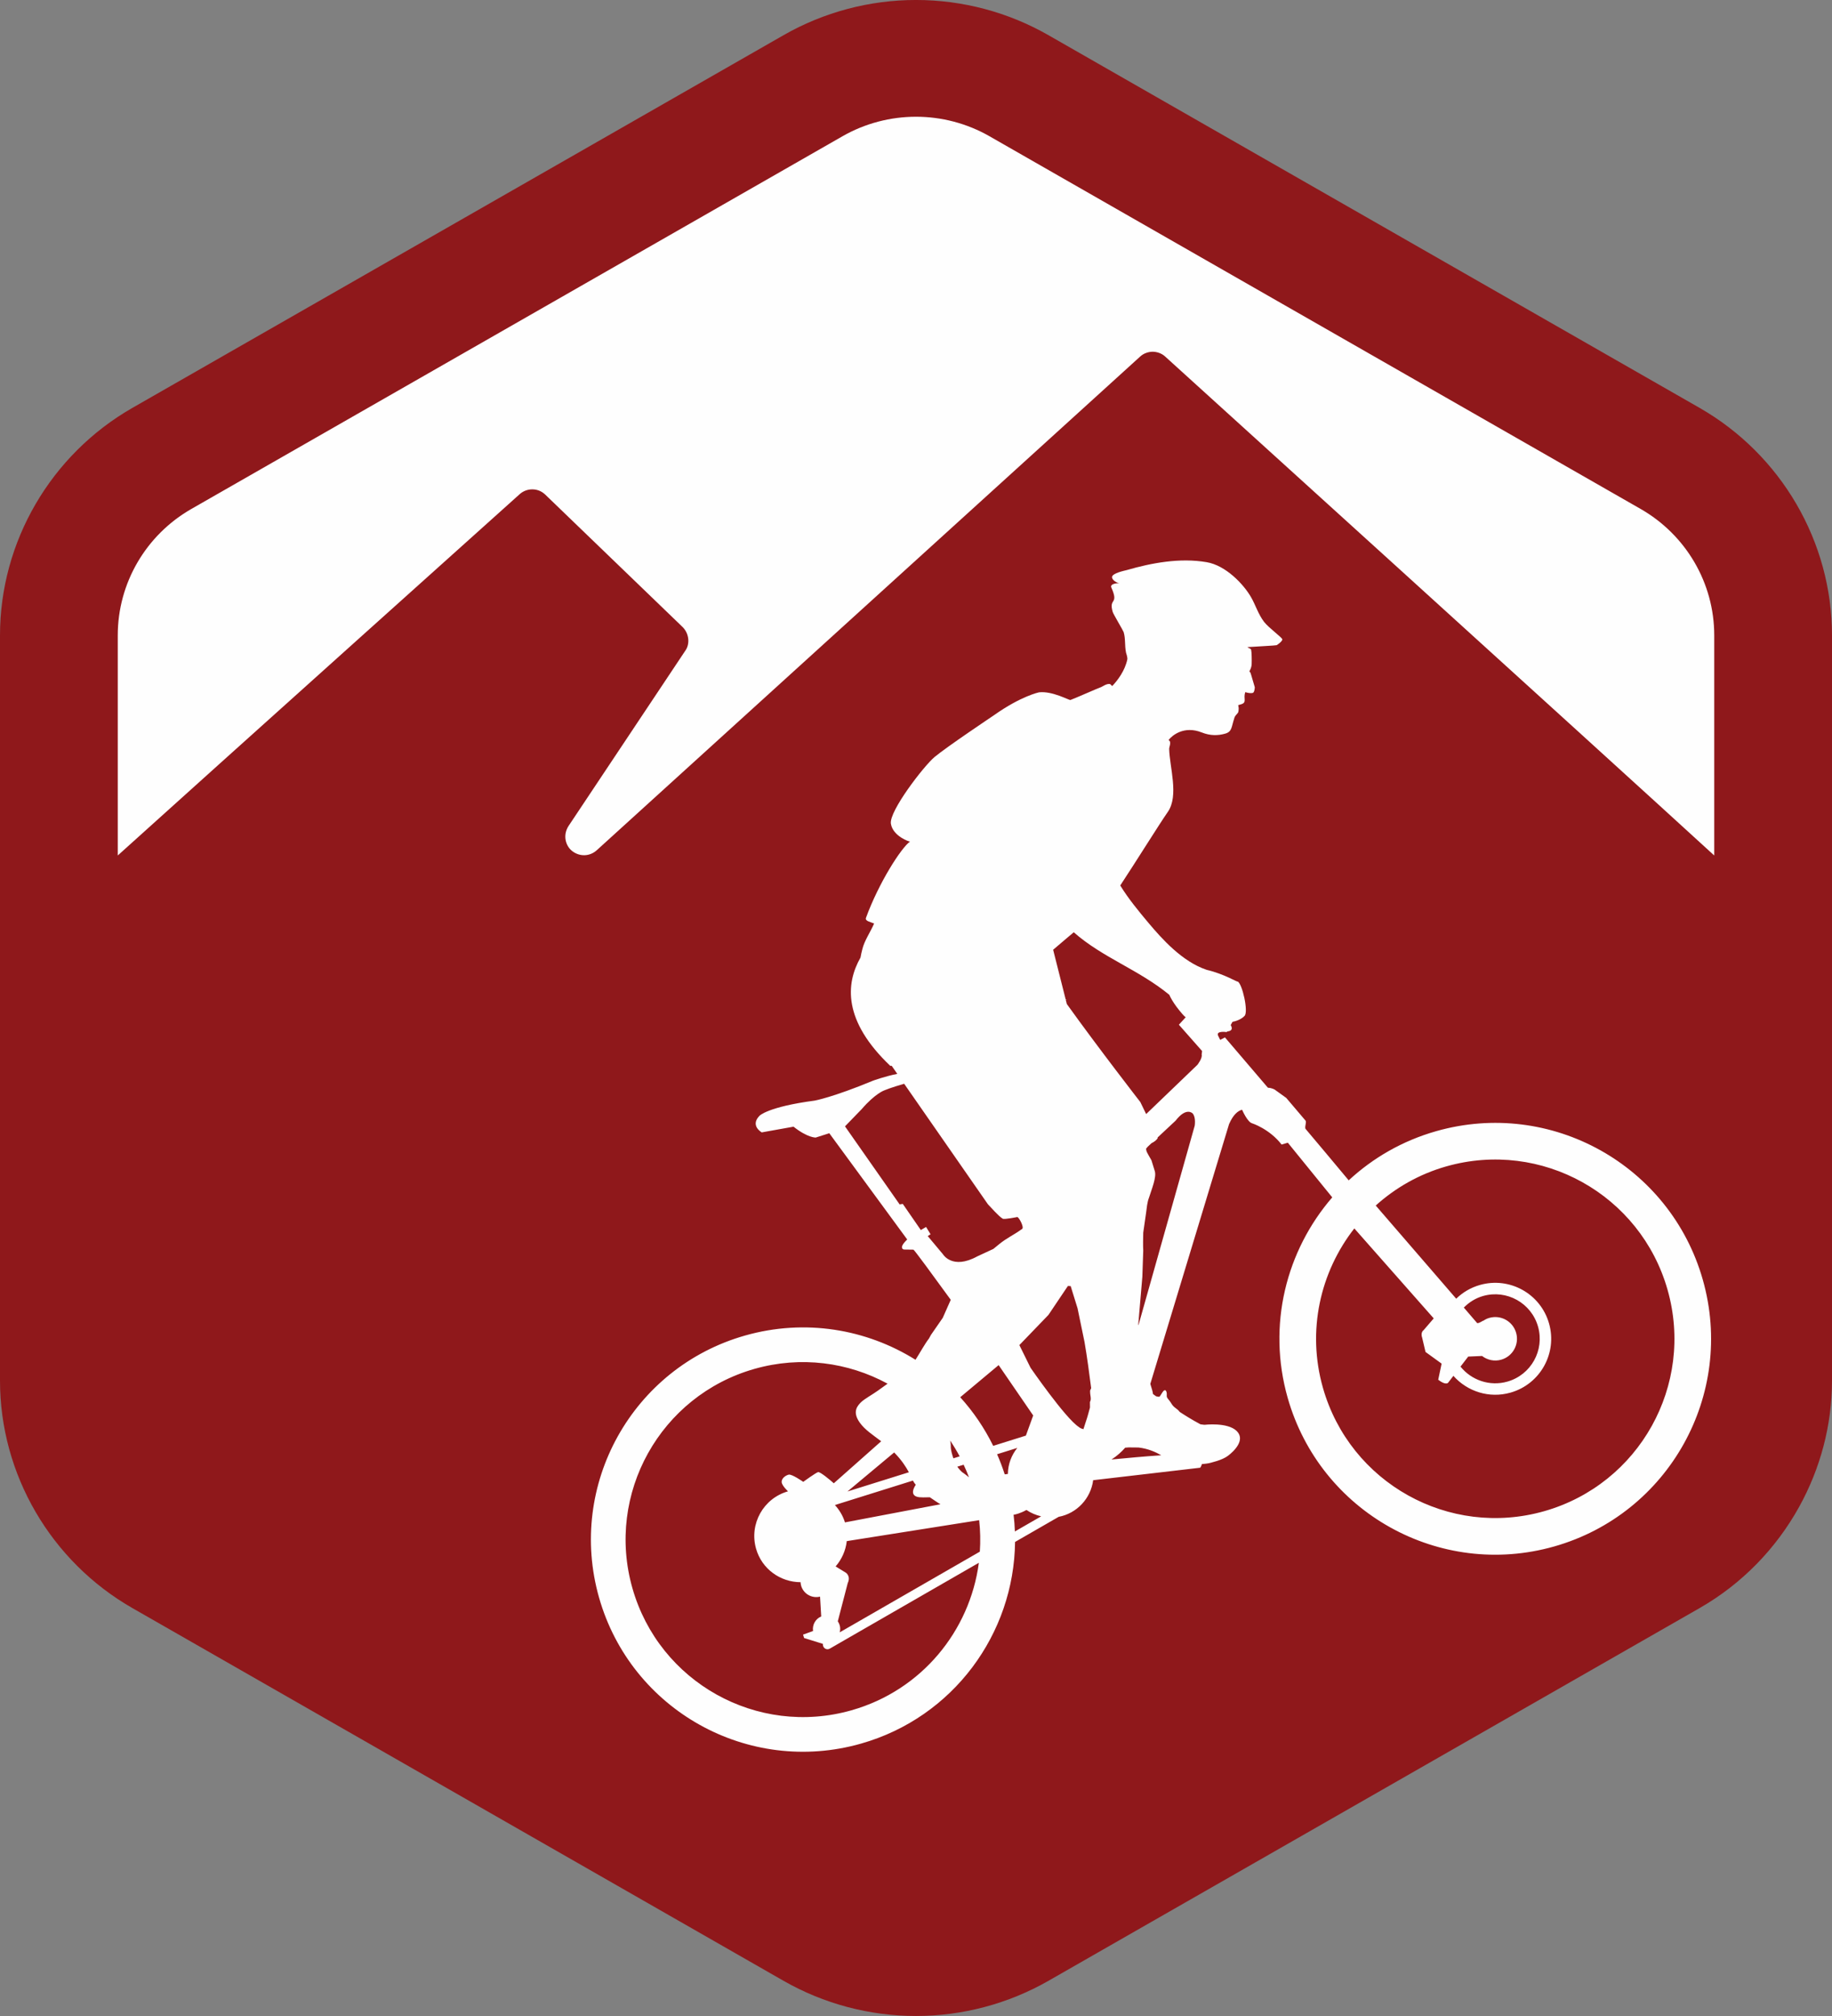 <?xml version="1.0" encoding="UTF-8"?>
<svg width="100px" height="110px" viewBox="0 0 100 110" version="1.1" xmlns="http://www.w3.org/2000/svg" xmlns:xlink="http://www.w3.org/1999/xlink">
    <rect x="0" y="0" width="100" height="110" fill="#808080" stroke="none"/>
    <!-- Generator: Sketch 41.2 (35397) - http://www.bohemiancoding.com/sketch -->
    <title>MTB_mark</title>
    <desc>Created with Sketch.</desc>
    <defs></defs>
    <g id="Marks-&amp;-Avatars" stroke="none" stroke-width="1" fill="none" fill-rule="evenodd">
        <g id="MTB_mark">
            <g id="Group-2">
                <g id="Group">
                    <path d="M97.204,35.835 C97.204,31.037 94.599,26.565 90.406,24.166 L57.002,5.053 C54.938,3.872 52.587,3.248 50.204,3.248 C47.821,3.248 45.47,3.872 43.406,5.053 L10.002,24.166 C5.809,26.565 3.204,31.037 3.204,35.835 L3.204,74.061 C3.204,78.859 5.809,83.331 10.002,85.73 L43.406,104.843 C45.47,106.024 47.821,106.648 50.204,106.648 C52.587,106.648 54.938,106.024 57.002,104.843 L90.406,85.73 C92.592,84.479 94.34,82.663 95.519,80.533 C96.602,78.577 97.204,76.358 97.204,74.061 L97.204,35.835 Z" id="Fill-1" fill="#FEFEFE"></path>
                    <path d="M10.446,27.77 L45.982,7.438 C47.225,6.726 48.613,6.37 50,6.37 C51.387,6.37 52.775,6.726 54.018,7.438 L89.554,27.77 C92.04,29.194 93.572,31.822 93.572,34.667 L93.572,46.678 C87.02,40.684 63.594,19.448 63.594,19.448 C63.393,19.264 63.125,19.192 62.918,19.192 C62.711,19.192 62.443,19.265 62.243,19.448 L32.585,46.382 C32.188,46.749 31.629,46.748 31.231,46.435 C30.874,46.154 30.709,45.583 31.028,45.078 L37.427,35.475 C37.657,35.13 37.624,34.577 37.261,34.214 L29.766,26.991 C29.614,26.845 29.38,26.701 29.053,26.701 C28.758,26.701 28.522,26.825 28.372,26.959 C28.372,26.959 11.489,42.108 6.428,46.678 L6.428,34.667 C6.428,31.822 7.96,29.194 10.446,27.77 L10.446,27.77 Z M100,34.667 C100,29.562 97.229,24.805 92.768,22.253 L57.232,1.921 C55.036,0.663 52.535,-0.001 50,-0.001 C47.465,-0.001 44.964,0.663 42.768,1.921 L7.232,22.253 C2.771,24.805 0,29.562 0,34.667 L0,75.332 C0,80.438 2.771,85.195 7.232,87.746 L42.768,108.079 C44.964,109.335 47.464,109.999 50,109.999 C52.535,109.999 55.036,109.335 57.232,108.079 L92.768,87.746 C95.093,86.416 96.954,84.484 98.207,82.219 C99.359,80.138 100,77.776 100,75.332 L100,34.667 Z" id="Fill-3" fill="#8F181B"></path>
                    <path d="M82.759,72.725 C82.58,72.095 81.924,71.729 81.294,71.909 C81.168,71.944 81.057,72.003 80.955,72.072 L80.952,72.061 C80.952,72.061 80.666,72.247 80.621,72.181 C80.614,72.171 80.344,71.857 79.903,71.346 C80.187,71.059 80.538,70.832 80.954,70.714 C82.244,70.347 83.587,71.095 83.954,72.385 C84.32,73.675 83.572,75.018 82.282,75.385 C81.313,75.66 80.315,75.306 79.722,74.567 L80.143,74.02 L80.898,73.987 C81.185,74.207 81.567,74.297 81.943,74.19 C82.573,74.011 82.938,73.355 82.759,72.725 L82.759,72.725 Z M84.293,82.455 C79.098,83.933 73.689,80.919 72.212,75.724 C71.324,72.6 72.068,69.404 73.926,67.027 L78.26,71.936 L77.708,72.578 C77.523,72.716 77.627,72.982 77.627,72.982 L77.812,73.768 L78.691,74.404 L78.506,75.283 C78.899,75.595 79.038,75.456 79.038,75.456 L79.334,75.071 C80.088,75.922 81.287,76.318 82.453,75.986 C84.075,75.525 85.016,73.836 84.555,72.214 C84.094,70.592 82.405,69.651 80.783,70.112 C80.277,70.256 79.838,70.519 79.487,70.862 C78.422,69.628 76.749,67.693 75.094,65.778 C76.167,64.813 77.463,64.064 78.944,63.643 C84.139,62.166 89.547,65.18 91.024,70.375 C92.501,75.57 89.487,80.978 84.293,82.455 L84.293,82.455 Z M65.362,58.099 L62.563,60.788 L62.245,60.132 C62.245,60.132 59.969,57.204 58.233,54.783 L58.175,54.554 L58.234,54.561 C58.219,54.557 58.197,54.547 58.17,54.534 L57.486,51.822 C58.042,51.342 58.57,50.905 58.599,50.879 C58.601,50.876 58.61,50.872 58.613,50.869 C60.183,52.254 62.138,52.896 63.827,54.28 C63.827,54.28 64.015,54.748 64.562,55.349 C64.425,55.205 64.23,55.006 64.644,55.441 C64.652,55.449 64.655,55.45 64.655,55.45 C64.674,55.467 64.698,55.487 64.721,55.506 L64.349,55.912 L65.617,57.349 L65.593,57.538 C65.648,57.731 65.362,58.099 65.362,58.099 L65.362,58.099 Z M65.213,61.424 L62.141,72.315 L62.133,72.263 L62.355,69.667 L62.404,68.236 C62.388,67.937 62.397,67.598 62.404,67.259 L62.561,66.166 C62.596,65.919 62.615,65.609 62.721,65.341 C62.874,64.854 63.138,64.232 63.033,63.894 L62.853,63.311 C62.769,63.169 62.606,62.882 62.586,62.822 C62.573,62.781 62.566,62.73 62.558,62.677 C62.609,62.615 62.647,62.571 62.647,62.571 L62.854,62.377 C63.004,62.304 63.146,62.199 63.196,62.091 L63.185,62.068 L64.17,61.148 C64.76,60.381 65.1,60.753 65.1,60.753 C65.289,60.96 65.213,61.424 65.213,61.424 L65.213,61.424 Z M63.389,79.405 C62.491,79.464 61.458,79.559 60.672,79.636 C60.981,79.437 61.224,79.213 61.418,78.991 C61.481,78.983 61.547,78.98 61.612,78.976 C61.78,78.977 61.951,78.979 62.125,78.981 C62.137,78.982 62.147,78.981 62.158,78.983 C62.66,79.041 63.073,79.224 63.389,79.405 L63.389,79.405 Z M59.495,76.496 L59.497,76.799 C59.463,76.919 59.423,77.057 59.383,77.212 C59.332,77.41 59.214,77.723 59.139,77.981 C58.969,77.942 58.892,77.864 58.892,77.864 C58.159,77.395 56.252,74.629 56.252,74.629 L55.642,73.393 L57.23,71.745 L58.292,70.166 L58.449,70.177 L58.456,70.217 L58.818,71.384 L59.198,73.22 C59.341,74.05 59.452,74.891 59.56,75.732 C59.571,75.763 59.485,75.859 59.505,75.919 C59.493,76.126 59.595,76.329 59.495,76.496 L59.495,76.496 Z M55.398,83.562 C55.387,83.258 55.364,82.954 55.327,82.649 L55.384,82.64 C55.384,82.64 55.669,82.592 56.029,82.389 C56.268,82.553 56.541,82.669 56.832,82.736 L55.398,83.562 Z M46.481,93.319 C41.337,94.782 35.981,91.797 34.519,86.653 C33.056,81.509 36.04,76.154 41.184,74.691 C43.719,73.971 46.302,74.333 48.448,75.498 C48.328,75.592 48.129,75.723 47.901,75.891 C47.666,76.064 47.171,76.336 46.995,76.515 C46.819,76.694 46.501,77.016 46.925,77.616 C47.206,78.013 47.633,78.285 48.1,78.641 L45.513,80.933 C45.294,80.736 44.762,80.295 44.655,80.324 C44.528,80.358 43.845,80.855 43.845,80.855 C43.845,80.855 43.221,80.416 43.048,80.462 C42.874,80.509 42.666,80.659 42.666,80.855 C42.666,81.052 43.013,81.372 43.013,81.372 C41.667,81.755 40.887,83.156 41.269,84.501 C41.585,85.613 42.598,86.328 43.699,86.33 C43.703,86.394 43.711,86.457 43.729,86.521 C43.857,86.967 44.314,87.228 44.762,87.118 L44.826,88.199 C44.513,88.331 44.33,88.658 44.38,88.994 L43.834,89.191 L43.892,89.376 L44.916,89.694 L44.92,89.754 C44.925,89.84 44.974,89.918 45.051,89.959 C45.088,89.979 45.128,89.989 45.169,89.989 C45.212,89.989 45.255,89.977 45.294,89.955 L53.431,85.271 C52.94,88.982 50.311,92.23 46.481,93.319 L46.481,93.319 Z M54.214,78.891 C53.733,77.911 53.125,77.022 52.414,76.238 L54.511,74.485 L56.397,77.233 L55.998,78.332 L54.214,78.891 Z M54.843,80.445 C54.721,80.068 54.582,79.703 54.427,79.348 L55.529,79.003 C55.214,79.394 55.022,79.885 55.015,80.424 L54.843,80.445 Z M49.835,80.785 C49.85,80.816 49.864,80.844 49.875,80.863 C49.904,80.91 49.945,80.962 49.99,81.015 C49.972,81.038 49.553,81.619 50.177,81.694 C50.274,81.706 50.479,81.706 50.755,81.697 C50.959,81.837 51.24,82.027 51.336,82.077 L46.122,83.067 C46.01,82.701 45.816,82.386 45.573,82.12 L49.835,80.785 Z M48.828,79.272 C49.215,79.669 49.454,80.041 49.611,80.332 L46.258,81.381 L48.807,79.252 C48.814,79.259 48.821,79.265 48.828,79.272 L48.828,79.272 Z M52.892,80.607 C52.683,80.434 52.511,80.32 52.511,80.32 C52.511,80.32 52.373,80.194 52.253,80.028 L52.6,79.92 C52.704,80.144 52.804,80.372 52.892,80.607 L52.892,80.607 Z M52.383,79.464 L52.04,79.571 C51.963,79.342 51.894,79.099 51.899,78.908 C51.903,78.78 51.875,78.691 51.866,78.604 C52.051,78.88 52.225,79.166 52.383,79.464 L52.383,79.464 Z M53.484,84.664 L45.837,89.066 C45.869,88.942 45.872,88.811 45.835,88.68 C45.812,88.6 45.775,88.53 45.731,88.465 L46.273,86.382 C46.458,85.977 46.158,85.804 46.158,85.804 L45.612,85.47 C45.948,85.084 46.163,84.603 46.221,84.089 L53.448,82.946 C53.512,83.523 53.523,84.097 53.484,84.664 L53.484,84.664 Z M51.468,68.433 L50.64,67.444 L50.795,67.348 L50.551,66.948 L50.263,67.115 L49.279,65.69 L49.107,65.717 L46.124,61.458 L47.031,60.523 C47.775,59.66 48.275,59.492 48.275,59.492 C48.617,59.35 49.199,59.178 49.354,59.134 L53.926,65.71 C54.033,65.813 54.513,66.372 54.735,66.497 C54.829,66.55 55.535,66.404 55.535,66.404 C55.661,66.478 55.87,66.926 55.816,67.02 C55.761,67.117 55.748,67.068 55.73,67.097 C55.377,67.359 54.928,67.564 54.538,67.888 C54.47,67.942 54.354,68.036 54.222,68.146 L53.351,68.549 C51.977,69.304 51.468,68.433 51.468,68.433 L51.468,68.433 Z M92.948,69.828 C91.169,63.571 84.654,59.94 78.397,61.72 C76.551,62.244 74.937,63.183 73.619,64.404 C72.876,63.514 71.718,62.13 71.27,61.603 C71.192,61.511 71.335,61.23 71.263,61.145 C70.614,60.382 70.21,59.906 70.21,59.906 L69.587,59.458 C69.587,59.458 69.446,59.361 69.209,59.35 L66.864,56.604 L66.605,56.74 C66.564,56.652 66.529,56.58 66.51,56.548 C66.311,56.214 66.965,56.315 66.965,56.315 L66.984,56.279 C67.191,56.264 67.318,56.171 67.179,55.93 L67.277,55.754 C67.638,55.692 67.883,55.497 67.934,55.431 C68.157,55.208 67.807,53.649 67.553,53.554 C67.585,53.618 66.821,53.14 65.867,52.918 C64.531,52.473 63.421,51.224 62.69,50.356 C62.15,49.713 61.595,49.041 61.149,48.315 C61.954,47.097 63.259,45.001 63.747,44.298 C64.361,43.414 63.84,41.858 63.819,40.85 C63.818,40.772 63.912,40.584 63.856,40.443 L63.787,40.377 C63.978,40.128 64.63,39.581 65.597,39.965 C66.06,40.149 66.484,40.145 66.888,40.027 C67.254,39.921 67.218,39.656 67.366,39.216 C67.397,39.046 67.533,38.968 67.585,38.873 C67.625,38.741 67.62,38.585 67.586,38.476 L67.733,38.433 C68.099,38.327 67.842,38.122 67.976,37.765 C68.106,37.809 68.275,37.838 68.385,37.806 C68.458,37.786 68.489,37.616 68.493,37.498 L68.277,36.764 C68.246,36.654 68.209,36.666 68.2,36.628 C68.278,36.487 68.319,36.357 68.322,36.237 C68.331,35.995 68.323,35.56 68.292,35.451 C68.272,35.378 68.151,35.372 68.093,35.309 C68.638,35.272 69.618,35.225 69.689,35.203 C69.689,35.203 70.024,34.987 69.993,34.877 C69.959,34.768 69.254,34.257 69.001,33.934 C68.679,33.513 68.53,33 68.292,32.591 C67.884,31.876 66.907,30.849 65.864,30.674 C64.4,30.424 62.856,30.715 61.501,31.107 C61.426,31.13 60.681,31.271 60.7,31.501 C60.713,31.659 60.971,31.819 61.111,31.818 C60.826,31.821 60.587,31.895 60.664,32.06 C61.095,33.034 60.501,32.589 60.739,33.395 C60.77,33.505 61.316,34.419 61.335,34.491 C61.444,34.857 61.383,35.193 61.463,35.606 C61.474,35.643 61.556,35.877 61.534,35.983 C61.404,36.603 60.993,37.142 60.71,37.433 L60.596,37.324 C60.399,37.282 60.17,37.478 60.06,37.508 C59.987,37.527 58.539,38.164 58.429,38.194 C58.354,38.214 57.443,37.693 56.715,37.776 C56.715,37.776 55.742,37.974 54.265,39.019 C54.202,39.064 51.709,40.728 51.014,41.304 C50.436,41.784 48.521,44.266 48.629,44.945 C48.738,45.63 49.648,45.937 49.674,45.918 C49.194,46.257 47.971,48.16 47.27,50.078 C47.206,50.256 47.489,50.295 47.714,50.39 C47.523,50.839 47.18,51.327 47.071,51.792 C47.031,51.941 46.998,52.094 46.97,52.249 C46.16,53.668 46.004,55.697 48.598,58.158 L48.672,58.153 L48.979,58.595 C48.33,58.72 47.656,58.965 47.656,58.965 C45.465,59.874 44.474,60.052 44.474,60.052 C41.888,60.396 41.454,60.884 41.454,60.884 C40.93,61.424 41.58,61.787 41.58,61.787 L43.315,61.476 C44.089,62.089 44.526,62.069 44.526,62.069 L45.267,61.833 L49.521,67.632 C49.007,68.116 49.338,68.179 49.338,68.179 C49.338,68.179 49.782,68.183 49.861,68.186 C49.901,68.188 50.909,69.562 51.897,70.922 L51.46,71.907 L50.816,72.837 L50.71,73.03 C50.469,73.346 50.213,73.82 49.973,74.194 C47.294,72.519 43.945,71.94 40.667,72.872 C34.518,74.62 30.951,81.022 32.699,87.171 C34.448,93.319 40.849,96.887 46.998,95.138 C52.047,93.703 55.353,89.129 55.407,84.134 L57.789,82.763 C58.775,82.578 59.538,81.771 59.671,80.765 L65.513,80.084 C65.513,80.084 65.575,79.999 65.607,79.886 C65.773,79.871 65.921,79.854 65.971,79.841 C66.105,79.806 66.705,79.681 67.034,79.43 C67.363,79.18 68,78.563 67.502,78.078 C67.004,77.592 65.754,77.741 65.754,77.741 C65.754,77.741 65.656,77.737 65.526,77.714 C65.047,77.46 64.622,77.189 64.398,77.041 C64.395,77.037 64.391,77.034 64.388,77.031 C64.235,76.83 64.088,76.829 63.941,76.583 C63.771,76.301 63.669,76.298 63.687,76.118 C63.704,75.937 63.618,75.712 63.447,75.976 C63.275,76.242 63.323,76.222 63.179,76.202 C63.098,76.191 63.101,76.188 62.935,76.062 C62.93,75.958 62.869,75.764 62.79,75.51 L67.089,61.334 C67.321,60.803 67.581,60.607 67.798,60.552 L67.813,60.581 C67.813,60.581 68.098,61.233 68.349,61.292 C68.349,61.292 69.296,61.596 69.956,62.451 L70.296,62.35 L72.721,65.333 C70.209,68.234 69.16,72.303 70.288,76.271 C72.068,82.528 78.582,86.158 84.84,84.379 C91.097,82.6 94.727,76.085 92.948,69.828 L92.948,69.828 Z" id="Fill-6" fill="#FEFEFE"></path>
                </g>
            </g>
        </g>
    </g>
</svg>